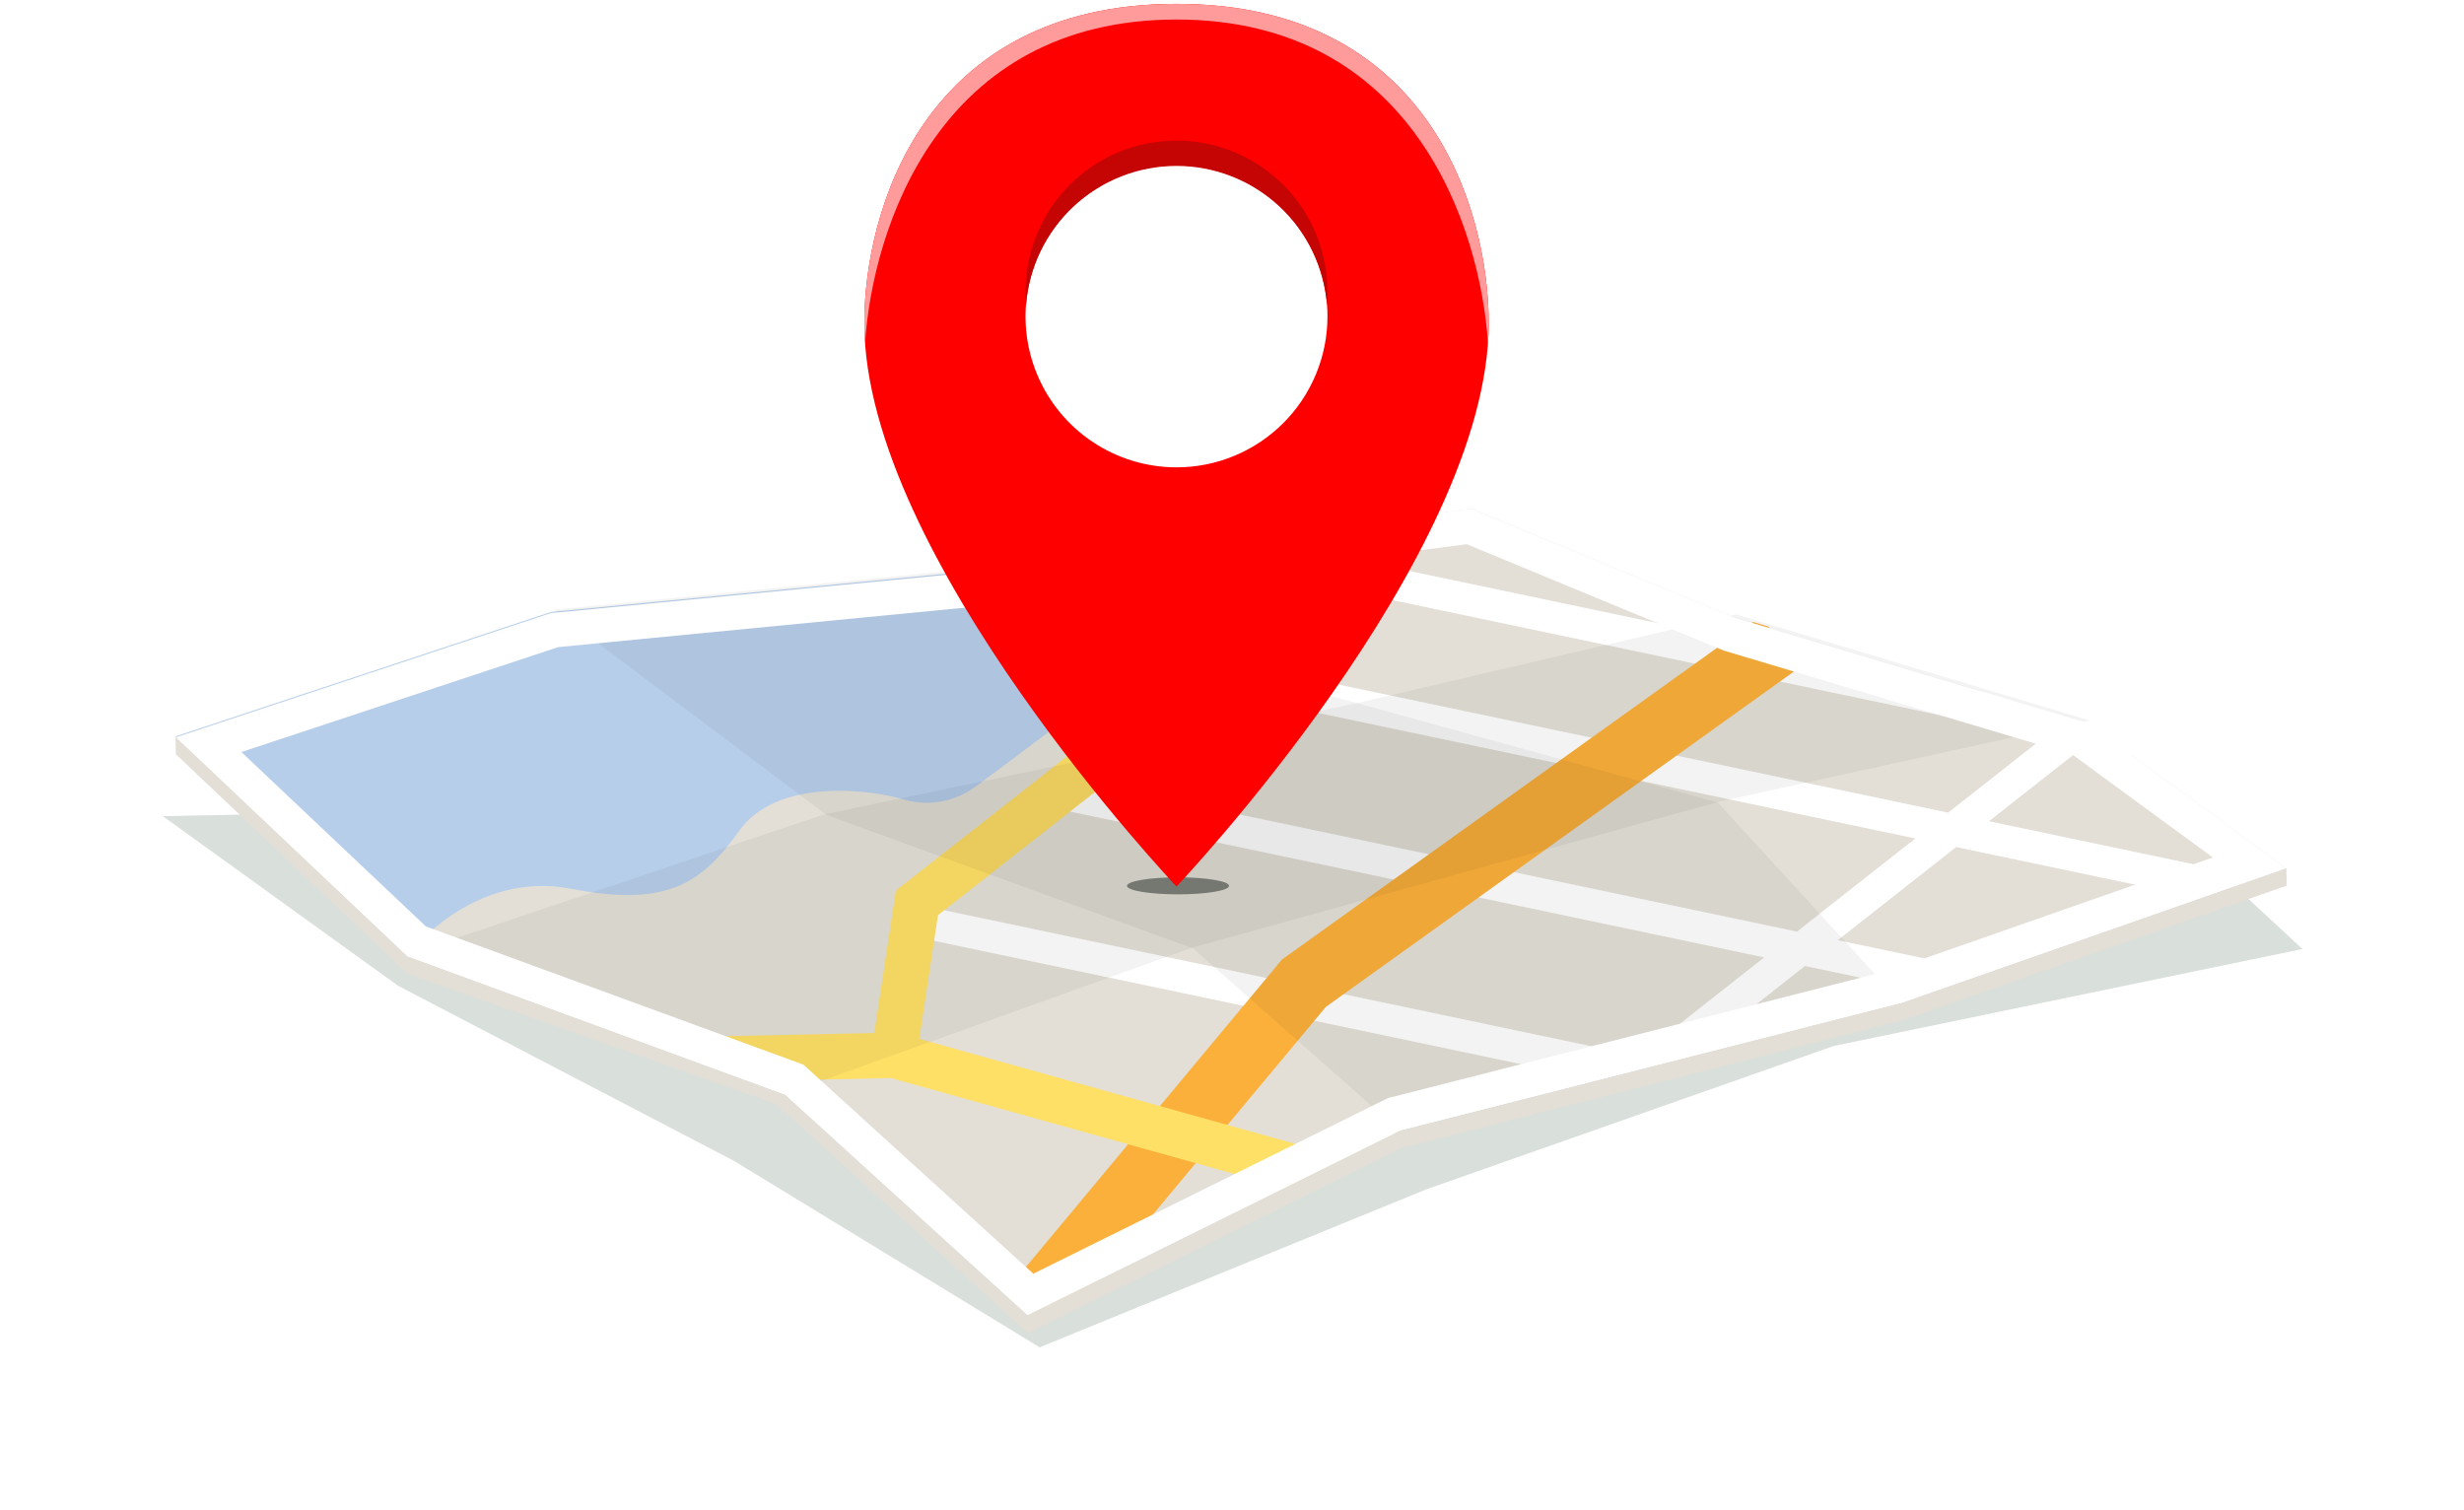 <svg width="612" height="375" viewBox="0 0 612 375" fill="none" xmlns="http://www.w3.org/2000/svg">
    <g filter="url(#filter0_f_275_3800)">
        <path
            d="M129.367 200.852L40.441 202.712L98.865 244.831L182.3 288.323L258.222 334.633L354.314 295.369L455.4 259.799L571.87 235.696L542.146 208.185L129.367 200.852Z"
            fill="#002809" fill-opacity="0.15" />
    </g>
    <path
        d="M43.6 183.144L136.844 152.27L250.95 141.215L365.466 126.338L431.043 153.473L518.67 179.637L567.883 215.69L472.419 249.093L347.767 280.836L255.213 326.668L195.001 271.92L101.148 237.563L43.6 183.144Z"
        fill="#E3DFD6" />
    <path
        d="M141.826 220.739C166.449 225.526 174.621 218.84 183.689 206.23C192.758 193.619 214.774 195.731 224.43 198.558C227.445 199.439 230.622 199.612 233.714 199.065C236.807 198.517 239.731 197.263 242.26 195.401C261.3 181.362 307.089 146.986 308.535 139.738C308.812 138.407 306.551 136.466 302.521 134.237L250.963 140.942L136.849 151.992L43.57 182.9L101.14 237.371C101.14 237.371 117.229 215.951 141.826 220.739Z"
        fill="#B7CEEA" />
    <path
        d="M546.332 223.089L547.069 222.828L548.618 215.439L494.015 203.968L517.874 185.195L530.283 187.806L518.814 179.396L494.816 172.223L321.063 135.718L319.429 143.5L507.729 183.061L483.87 201.834L304.837 164.22L303.204 172.002L475.719 208.248L446.317 231.378L264.701 193.215L263.061 201.004L438.173 237.792L407.852 261.65L408.648 262.661L225.608 224.203L223.968 231.985L396.623 268.261L419.823 262.354L448.319 239.926L479.508 246.478L494.016 241.403L456.469 233.512L485.864 210.382L546.332 223.089Z"
        fill="white" />
    <path
        d="M319.227 237.734L318.398 238.328L249.371 321.203L255.263 326.561L272.876 317.829L329.314 250.07L446.654 166.006L439.205 155.61L435.43 154.483L319.227 237.734Z"
        fill="#FBB03B" />
    <path
        d="M308.542 168.027L309.103 167.585L330.613 139.509L321.668 132.658L301.029 159.608L222.509 221.193L217.152 256.573L174.91 257.456L175.056 264.446L186.09 268.49L221.296 267.754L318.933 295.014L322.632 293.18L324.914 284.993L228.323 258.023L232.977 227.297L308.542 168.027Z"
        fill="#FFE066" />
    <path opacity="0.05"
        d="M137.487 151.436L205.317 202.412L296.356 235.589L347.911 281.021L472.245 249.064L426.64 199.311L323.707 170.966L251.306 140.322L137.487 151.436Z"
        fill="black" />
    <path opacity="0.05"
        d="M431.212 152.615L518.947 178.941L426.878 199.136L296.107 235.368L194.896 271.733L100.926 237.165L204.734 202.257L337.244 174.595L431.212 152.615Z"
        fill="black" />
    <path
        d="M364.312 135.169L427.764 161.422L428.172 161.592L428.592 161.716L514.792 187.459L549.619 212.966L469.927 240.848L345.638 272.498L344.762 272.721L343.942 273.122L256.654 316.347L200.798 265.555L199.549 264.422L197.966 263.839L105.775 230.089L59.955 186.781L138.638 160.721L251.784 149.746L251.923 149.743L252.063 149.741L364.312 135.169ZM365.453 126.338L250.95 141.222L136.844 152.263L43.6 183.144L101.148 237.563L195.001 271.92L255.213 326.668L347.767 280.836L472.419 249.093L567.883 215.69L518.67 179.637L431.043 153.473L365.467 126.371L365.453 126.338Z"
        fill="white" />
    <path
        d="M472.42 249.108L347.769 280.904L255.217 326.815L195.003 271.966L101.148 237.542L43.598 183.021L43.688 187.332L101.238 241.852L192.837 274.227L255.307 331.125L347.86 285.214L472.51 253.418L567.973 219.957L567.883 215.647L472.42 249.108Z"
        fill="#E3DFD6" />
    <g opacity="0.5" filter="url(#filter1_f_275_3800)">
        <ellipse cx="292.589" cy="220.014" rx="12.678" ry="2.113" fill="#19251E" />
    </g>
    <path
        d="M292.221 0.96C229.196 0.96 214.672 52.61 214.672 80.256C214.672 138.485 292.221 220.183 292.221 220.183C292.221 220.183 369.764 138.478 369.764 80.256C369.764 52.61 355.275 0.96 292.221 0.96ZM292.221 116.073C284.804 116.074 277.553 113.876 271.386 109.756C265.218 105.636 260.41 99.78 257.571 92.928C254.732 86.076 253.988 78.536 255.434 71.261C256.88 63.986 260.451 57.304 265.695 52.059C270.94 46.814 277.621 43.242 284.896 41.794C292.17 40.346 299.711 41.089 306.563 43.927C313.416 46.765 319.273 51.571 323.394 57.738C327.515 63.905 329.714 71.156 329.714 78.573C329.714 88.517 325.764 98.054 318.733 105.087C311.702 112.119 302.166 116.071 292.221 116.073Z"
        fill="#FF0000" />
    <path
        d="M292.221 4.848C351.232 4.848 367.707 56.759 369.573 85.222C369.693 83.552 369.764 81.897 369.764 80.291C369.764 52.61 355.275 0.96 292.221 0.96C229.167 0.96 214.672 52.61 214.672 80.256C214.672 81.897 214.742 83.552 214.862 85.187C216.736 56.759 233.21 4.848 292.221 4.848Z"
        fill="#FF9B9B" />
    <path
        d="M292.222 41.206C301.667 41.209 310.762 44.776 317.691 51.194C324.62 57.612 328.871 66.409 329.595 75.825C329.666 74.868 329.715 73.91 329.715 72.938C329.783 67.97 328.863 63.039 327.01 58.43C325.156 53.821 322.405 49.626 318.916 46.09C315.427 42.553 311.271 39.745 306.688 37.828C302.105 35.911 297.186 34.924 292.219 34.924C287.251 34.924 282.332 35.911 277.749 37.828C273.166 39.745 269.01 42.553 265.521 46.09C262.033 49.626 259.281 53.821 257.428 58.43C255.574 63.039 254.654 67.97 254.722 72.938C254.722 73.91 254.772 74.868 254.842 75.825C255.566 66.407 259.818 57.61 266.749 51.191C273.679 44.773 282.776 41.207 292.222 41.206Z"
        fill="#C50404" />
    <defs>
        <filter id="filter0_f_275_3800" x="0.441" y="160.852" width="611.43" height="213.781"
            filterUnits="userSpaceOnUse" color-interpolation-filters="sRGB">
            <feFlood flood-opacity="0" result="BackgroundImageFix" />
            <feBlend mode="normal" in="SourceGraphic" in2="BackgroundImageFix" result="shape" />
            <feGaussianBlur stdDeviation="20" result="effect1_foregroundBlur_275_3800" />
        </filter>
        <filter id="filter1_f_275_3800" x="264.91" y="202.901" width="55.357" height="34.227"
            filterUnits="userSpaceOnUse" color-interpolation-filters="sRGB">
            <feFlood flood-opacity="0" result="BackgroundImageFix" />
            <feBlend mode="normal" in="SourceGraphic" in2="BackgroundImageFix" result="shape" />
            <feGaussianBlur stdDeviation="7.5" result="effect1_foregroundBlur_275_3800" />
        </filter>
    </defs>
</svg>